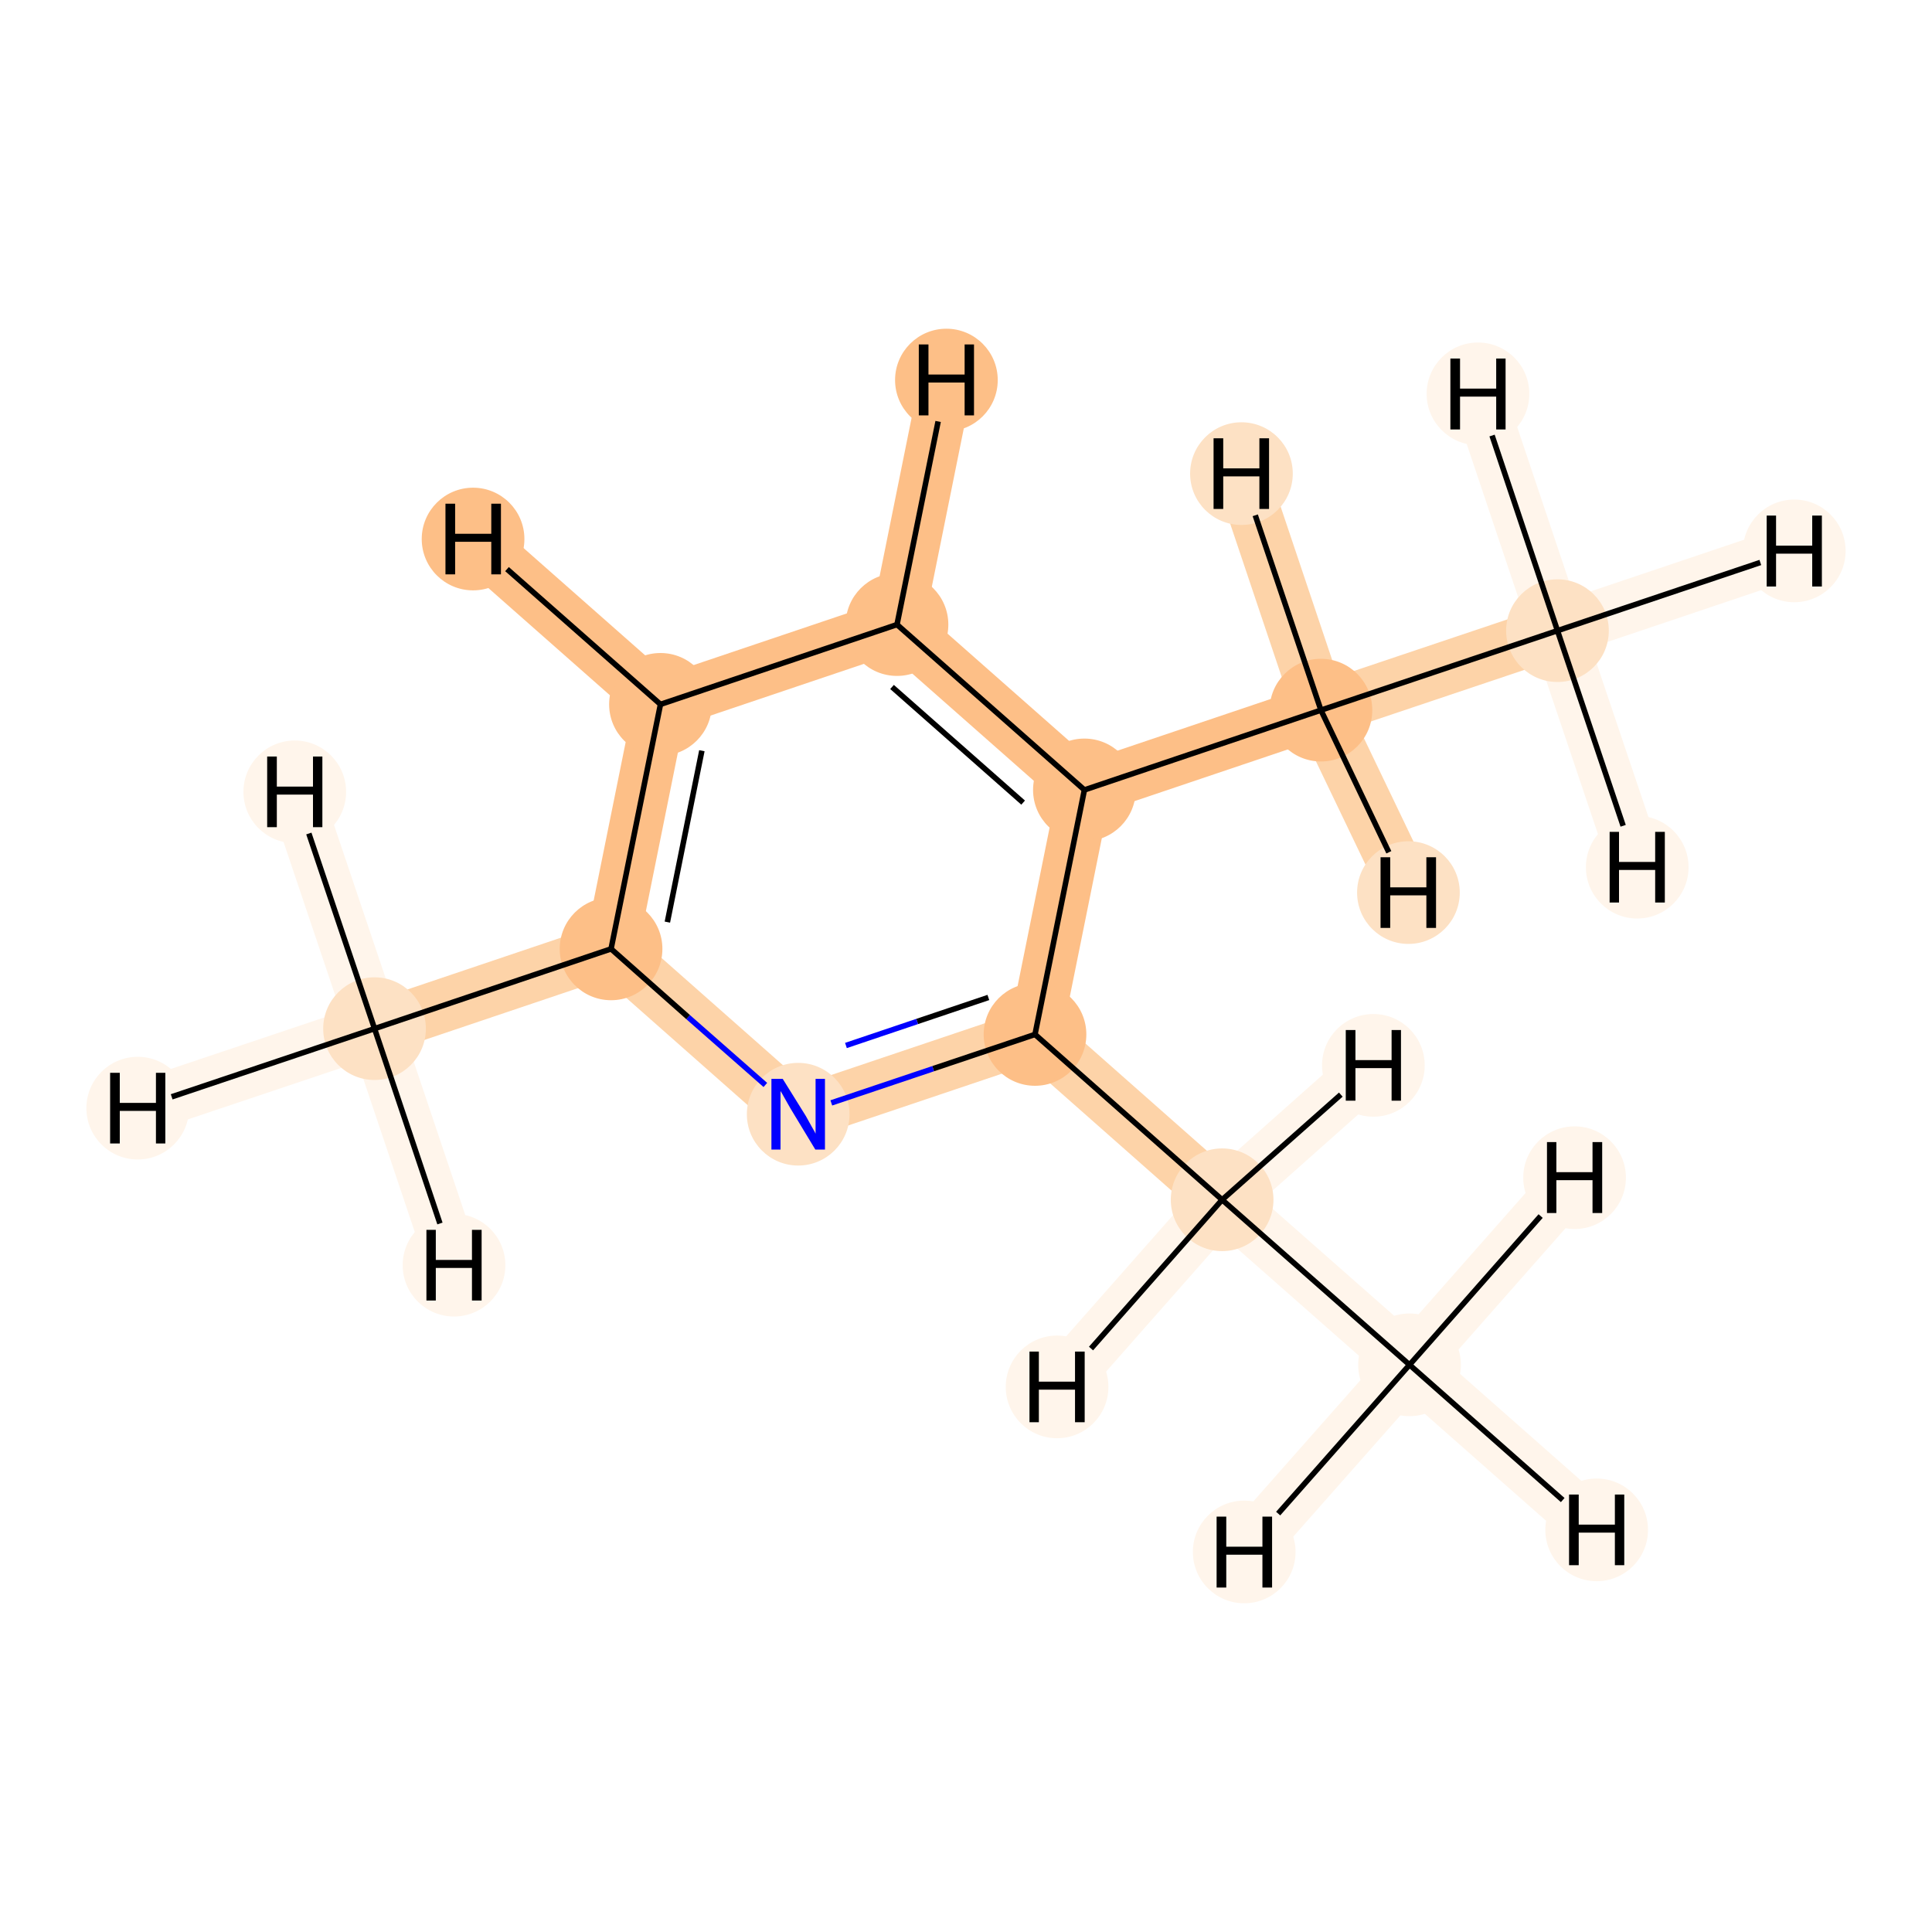 <?xml version='1.0' encoding='iso-8859-1'?>
<svg version='1.1' baseProfile='full'
              xmlns='http://www.w3.org/2000/svg'
                      xmlns:rdkit='http://www.rdkit.org/xml'
                      xmlns:xlink='http://www.w3.org/1999/xlink'
                  xml:space='preserve'
width='700px' height='700px' viewBox='0 0 700 700'>
<!-- END OF HEADER -->
<rect style='opacity:1.0;fill:#FFFFFF;stroke:none' width='700.0' height='700.0' x='0.0' y='0.0'> </rect>
<path d='M 510.7,494.5 L 442.8,434.7' style='fill:none;fill-rule:evenodd;stroke:#FFF5EB;stroke-width:19.3px;stroke-linecap:butt;stroke-linejoin:miter;stroke-opacity:1' />
<path d='M 510.7,494.5 L 578.5,554.3' style='fill:none;fill-rule:evenodd;stroke:#FFF5EB;stroke-width:19.3px;stroke-linecap:butt;stroke-linejoin:miter;stroke-opacity:1' />
<path d='M 510.7,494.5 L 450.8,562.3' style='fill:none;fill-rule:evenodd;stroke:#FFF5EB;stroke-width:19.3px;stroke-linecap:butt;stroke-linejoin:miter;stroke-opacity:1' />
<path d='M 510.7,494.5 L 570.5,426.7' style='fill:none;fill-rule:evenodd;stroke:#FFF5EB;stroke-width:19.3px;stroke-linecap:butt;stroke-linejoin:miter;stroke-opacity:1' />
<path d='M 442.8,434.7 L 375.0,374.8' style='fill:none;fill-rule:evenodd;stroke:#FDD3A8;stroke-width:19.3px;stroke-linecap:butt;stroke-linejoin:miter;stroke-opacity:1' />
<path d='M 442.8,434.7 L 497.6,386.0' style='fill:none;fill-rule:evenodd;stroke:#FFF5EB;stroke-width:19.3px;stroke-linecap:butt;stroke-linejoin:miter;stroke-opacity:1' />
<path d='M 442.8,434.7 L 383.0,502.5' style='fill:none;fill-rule:evenodd;stroke:#FFF5EB;stroke-width:19.3px;stroke-linecap:butt;stroke-linejoin:miter;stroke-opacity:1' />
<path d='M 375.0,374.8 L 289.2,403.7' style='fill:none;fill-rule:evenodd;stroke:#FDD3A8;stroke-width:19.3px;stroke-linecap:butt;stroke-linejoin:miter;stroke-opacity:1' />
<path d='M 375.0,374.8 L 392.9,286.2' style='fill:none;fill-rule:evenodd;stroke:#FDBF87;stroke-width:19.3px;stroke-linecap:butt;stroke-linejoin:miter;stroke-opacity:1' />
<path d='M 289.2,403.7 L 221.4,343.8' style='fill:none;fill-rule:evenodd;stroke:#FDD3A8;stroke-width:19.3px;stroke-linecap:butt;stroke-linejoin:miter;stroke-opacity:1' />
<path d='M 221.4,343.8 L 135.7,372.7' style='fill:none;fill-rule:evenodd;stroke:#FDD3A8;stroke-width:19.3px;stroke-linecap:butt;stroke-linejoin:miter;stroke-opacity:1' />
<path d='M 221.4,343.8 L 239.3,255.2' style='fill:none;fill-rule:evenodd;stroke:#FDBF87;stroke-width:19.3px;stroke-linecap:butt;stroke-linejoin:miter;stroke-opacity:1' />
<path d='M 135.7,372.7 L 49.9,401.5' style='fill:none;fill-rule:evenodd;stroke:#FFF5EB;stroke-width:19.3px;stroke-linecap:butt;stroke-linejoin:miter;stroke-opacity:1' />
<path d='M 135.7,372.7 L 106.8,286.9' style='fill:none;fill-rule:evenodd;stroke:#FFF5EB;stroke-width:19.3px;stroke-linecap:butt;stroke-linejoin:miter;stroke-opacity:1' />
<path d='M 135.7,372.7 L 164.5,458.4' style='fill:none;fill-rule:evenodd;stroke:#FFF5EB;stroke-width:19.3px;stroke-linecap:butt;stroke-linejoin:miter;stroke-opacity:1' />
<path d='M 239.3,255.2 L 325.0,226.3' style='fill:none;fill-rule:evenodd;stroke:#FDBF87;stroke-width:19.3px;stroke-linecap:butt;stroke-linejoin:miter;stroke-opacity:1' />
<path d='M 239.3,255.2 L 171.4,195.3' style='fill:none;fill-rule:evenodd;stroke:#FDBF87;stroke-width:19.3px;stroke-linecap:butt;stroke-linejoin:miter;stroke-opacity:1' />
<path d='M 325.0,226.3 L 392.9,286.2' style='fill:none;fill-rule:evenodd;stroke:#FDBF87;stroke-width:19.3px;stroke-linecap:butt;stroke-linejoin:miter;stroke-opacity:1' />
<path d='M 325.0,226.3 L 342.9,137.7' style='fill:none;fill-rule:evenodd;stroke:#FDBF87;stroke-width:19.3px;stroke-linecap:butt;stroke-linejoin:miter;stroke-opacity:1' />
<path d='M 392.9,286.2 L 478.6,257.3' style='fill:none;fill-rule:evenodd;stroke:#FDBF87;stroke-width:19.3px;stroke-linecap:butt;stroke-linejoin:miter;stroke-opacity:1' />
<path d='M 478.6,257.3 L 564.3,228.5' style='fill:none;fill-rule:evenodd;stroke:#FDD3A8;stroke-width:19.3px;stroke-linecap:butt;stroke-linejoin:miter;stroke-opacity:1' />
<path d='M 478.6,257.3 L 510.3,323.4' style='fill:none;fill-rule:evenodd;stroke:#FDD3A8;stroke-width:19.3px;stroke-linecap:butt;stroke-linejoin:miter;stroke-opacity:1' />
<path d='M 478.6,257.3 L 449.8,171.6' style='fill:none;fill-rule:evenodd;stroke:#FDD3A8;stroke-width:19.3px;stroke-linecap:butt;stroke-linejoin:miter;stroke-opacity:1' />
<path d='M 564.3,228.5 L 650.1,199.6' style='fill:none;fill-rule:evenodd;stroke:#FFF5EB;stroke-width:19.3px;stroke-linecap:butt;stroke-linejoin:miter;stroke-opacity:1' />
<path d='M 564.3,228.5 L 535.5,142.7' style='fill:none;fill-rule:evenodd;stroke:#FFF5EB;stroke-width:19.3px;stroke-linecap:butt;stroke-linejoin:miter;stroke-opacity:1' />
<path d='M 564.3,228.5 L 593.2,314.2' style='fill:none;fill-rule:evenodd;stroke:#FFF5EB;stroke-width:19.3px;stroke-linecap:butt;stroke-linejoin:miter;stroke-opacity:1' />
<ellipse cx='510.7' cy='494.5' rx='18.1' ry='18.1'  style='fill:#FFF5EB;fill-rule:evenodd;stroke:#FFF5EB;stroke-width:1.0px;stroke-linecap:butt;stroke-linejoin:miter;stroke-opacity:1' />
<ellipse cx='442.8' cy='434.7' rx='18.1' ry='18.1'  style='fill:#FDE1C4;fill-rule:evenodd;stroke:#FDE1C4;stroke-width:1.0px;stroke-linecap:butt;stroke-linejoin:miter;stroke-opacity:1' />
<ellipse cx='375.0' cy='374.8' rx='18.1' ry='18.1'  style='fill:#FDBF87;fill-rule:evenodd;stroke:#FDBF87;stroke-width:1.0px;stroke-linecap:butt;stroke-linejoin:miter;stroke-opacity:1' />
<ellipse cx='289.2' cy='403.7' rx='18.1' ry='18.1'  style='fill:#FDE1C4;fill-rule:evenodd;stroke:#FDE1C4;stroke-width:1.0px;stroke-linecap:butt;stroke-linejoin:miter;stroke-opacity:1' />
<ellipse cx='221.4' cy='343.8' rx='18.1' ry='18.1'  style='fill:#FDBF87;fill-rule:evenodd;stroke:#FDBF87;stroke-width:1.0px;stroke-linecap:butt;stroke-linejoin:miter;stroke-opacity:1' />
<ellipse cx='135.7' cy='372.7' rx='18.1' ry='18.1'  style='fill:#FDE1C4;fill-rule:evenodd;stroke:#FDE1C4;stroke-width:1.0px;stroke-linecap:butt;stroke-linejoin:miter;stroke-opacity:1' />
<ellipse cx='239.3' cy='255.2' rx='18.1' ry='18.1'  style='fill:#FDBF87;fill-rule:evenodd;stroke:#FDBF87;stroke-width:1.0px;stroke-linecap:butt;stroke-linejoin:miter;stroke-opacity:1' />
<ellipse cx='325.0' cy='226.3' rx='18.1' ry='18.1'  style='fill:#FDBF87;fill-rule:evenodd;stroke:#FDBF87;stroke-width:1.0px;stroke-linecap:butt;stroke-linejoin:miter;stroke-opacity:1' />
<ellipse cx='392.9' cy='286.2' rx='18.1' ry='18.1'  style='fill:#FDBF87;fill-rule:evenodd;stroke:#FDBF87;stroke-width:1.0px;stroke-linecap:butt;stroke-linejoin:miter;stroke-opacity:1' />
<ellipse cx='478.6' cy='257.3' rx='18.1' ry='18.1'  style='fill:#FDBF87;fill-rule:evenodd;stroke:#FDBF87;stroke-width:1.0px;stroke-linecap:butt;stroke-linejoin:miter;stroke-opacity:1' />
<ellipse cx='564.3' cy='228.5' rx='18.1' ry='18.1'  style='fill:#FDE1C4;fill-rule:evenodd;stroke:#FDE1C4;stroke-width:1.0px;stroke-linecap:butt;stroke-linejoin:miter;stroke-opacity:1' />
<ellipse cx='578.5' cy='554.3' rx='18.1' ry='18.1'  style='fill:#FFF5EB;fill-rule:evenodd;stroke:#FFF5EB;stroke-width:1.0px;stroke-linecap:butt;stroke-linejoin:miter;stroke-opacity:1' />
<ellipse cx='450.8' cy='562.3' rx='18.1' ry='18.1'  style='fill:#FFF5EB;fill-rule:evenodd;stroke:#FFF5EB;stroke-width:1.0px;stroke-linecap:butt;stroke-linejoin:miter;stroke-opacity:1' />
<ellipse cx='570.5' cy='426.7' rx='18.1' ry='18.1'  style='fill:#FFF5EB;fill-rule:evenodd;stroke:#FFF5EB;stroke-width:1.0px;stroke-linecap:butt;stroke-linejoin:miter;stroke-opacity:1' />
<ellipse cx='497.6' cy='386.0' rx='18.1' ry='18.1'  style='fill:#FFF5EB;fill-rule:evenodd;stroke:#FFF5EB;stroke-width:1.0px;stroke-linecap:butt;stroke-linejoin:miter;stroke-opacity:1' />
<ellipse cx='383.0' cy='502.5' rx='18.1' ry='18.1'  style='fill:#FFF5EB;fill-rule:evenodd;stroke:#FFF5EB;stroke-width:1.0px;stroke-linecap:butt;stroke-linejoin:miter;stroke-opacity:1' />
<ellipse cx='49.9' cy='401.5' rx='18.1' ry='18.1'  style='fill:#FFF5EB;fill-rule:evenodd;stroke:#FFF5EB;stroke-width:1.0px;stroke-linecap:butt;stroke-linejoin:miter;stroke-opacity:1' />
<ellipse cx='106.8' cy='286.9' rx='18.1' ry='18.1'  style='fill:#FFF5EB;fill-rule:evenodd;stroke:#FFF5EB;stroke-width:1.0px;stroke-linecap:butt;stroke-linejoin:miter;stroke-opacity:1' />
<ellipse cx='164.5' cy='458.4' rx='18.1' ry='18.1'  style='fill:#FFF5EB;fill-rule:evenodd;stroke:#FFF5EB;stroke-width:1.0px;stroke-linecap:butt;stroke-linejoin:miter;stroke-opacity:1' />
<ellipse cx='171.4' cy='195.3' rx='18.1' ry='18.1'  style='fill:#FDBF87;fill-rule:evenodd;stroke:#FDBF87;stroke-width:1.0px;stroke-linecap:butt;stroke-linejoin:miter;stroke-opacity:1' />
<ellipse cx='342.9' cy='137.7' rx='18.1' ry='18.1'  style='fill:#FDBF87;fill-rule:evenodd;stroke:#FDBF87;stroke-width:1.0px;stroke-linecap:butt;stroke-linejoin:miter;stroke-opacity:1' />
<ellipse cx='510.3' cy='323.4' rx='18.1' ry='18.1'  style='fill:#FDE1C4;fill-rule:evenodd;stroke:#FDE1C4;stroke-width:1.0px;stroke-linecap:butt;stroke-linejoin:miter;stroke-opacity:1' />
<ellipse cx='449.8' cy='171.6' rx='18.1' ry='18.1'  style='fill:#FDE1C4;fill-rule:evenodd;stroke:#FDE1C4;stroke-width:1.0px;stroke-linecap:butt;stroke-linejoin:miter;stroke-opacity:1' />
<ellipse cx='650.1' cy='199.6' rx='18.1' ry='18.1'  style='fill:#FFF5EB;fill-rule:evenodd;stroke:#FFF5EB;stroke-width:1.0px;stroke-linecap:butt;stroke-linejoin:miter;stroke-opacity:1' />
<ellipse cx='535.5' cy='142.7' rx='18.1' ry='18.1'  style='fill:#FFF5EB;fill-rule:evenodd;stroke:#FFF5EB;stroke-width:1.0px;stroke-linecap:butt;stroke-linejoin:miter;stroke-opacity:1' />
<ellipse cx='593.2' cy='314.2' rx='18.1' ry='18.1'  style='fill:#FFF5EB;fill-rule:evenodd;stroke:#FFF5EB;stroke-width:1.0px;stroke-linecap:butt;stroke-linejoin:miter;stroke-opacity:1' />
<path class='bond-0 atom-0 atom-1' d='M 510.7,494.5 L 442.8,434.7' style='fill:none;fill-rule:evenodd;stroke:#000000;stroke-width:2.0px;stroke-linecap:butt;stroke-linejoin:miter;stroke-opacity:1' />
<path class='bond-11 atom-0 atom-11' d='M 510.7,494.5 L 566.2,543.5' style='fill:none;fill-rule:evenodd;stroke:#000000;stroke-width:2.0px;stroke-linecap:butt;stroke-linejoin:miter;stroke-opacity:1' />
<path class='bond-12 atom-0 atom-12' d='M 510.7,494.5 L 463.1,548.4' style='fill:none;fill-rule:evenodd;stroke:#000000;stroke-width:2.0px;stroke-linecap:butt;stroke-linejoin:miter;stroke-opacity:1' />
<path class='bond-13 atom-0 atom-13' d='M 510.7,494.5 L 558.2,440.6' style='fill:none;fill-rule:evenodd;stroke:#000000;stroke-width:2.0px;stroke-linecap:butt;stroke-linejoin:miter;stroke-opacity:1' />
<path class='bond-1 atom-1 atom-2' d='M 442.8,434.7 L 375.0,374.8' style='fill:none;fill-rule:evenodd;stroke:#000000;stroke-width:2.0px;stroke-linecap:butt;stroke-linejoin:miter;stroke-opacity:1' />
<path class='bond-14 atom-1 atom-14' d='M 442.8,434.7 L 485.8,396.6' style='fill:none;fill-rule:evenodd;stroke:#000000;stroke-width:2.0px;stroke-linecap:butt;stroke-linejoin:miter;stroke-opacity:1' />
<path class='bond-15 atom-1 atom-15' d='M 442.8,434.7 L 395.3,488.6' style='fill:none;fill-rule:evenodd;stroke:#000000;stroke-width:2.0px;stroke-linecap:butt;stroke-linejoin:miter;stroke-opacity:1' />
<path class='bond-2 atom-2 atom-3' d='M 375.0,374.8 L 338.1,387.2' style='fill:none;fill-rule:evenodd;stroke:#000000;stroke-width:2.0px;stroke-linecap:butt;stroke-linejoin:miter;stroke-opacity:1' />
<path class='bond-2 atom-2 atom-3' d='M 338.1,387.2 L 301.2,399.6' style='fill:none;fill-rule:evenodd;stroke:#0000FF;stroke-width:2.0px;stroke-linecap:butt;stroke-linejoin:miter;stroke-opacity:1' />
<path class='bond-2 atom-2 atom-3' d='M 358.1,361.4 L 332.3,370.1' style='fill:none;fill-rule:evenodd;stroke:#000000;stroke-width:2.0px;stroke-linecap:butt;stroke-linejoin:miter;stroke-opacity:1' />
<path class='bond-2 atom-2 atom-3' d='M 332.3,370.1 L 306.5,378.8' style='fill:none;fill-rule:evenodd;stroke:#0000FF;stroke-width:2.0px;stroke-linecap:butt;stroke-linejoin:miter;stroke-opacity:1' />
<path class='bond-10 atom-8 atom-2' d='M 392.9,286.2 L 375.0,374.8' style='fill:none;fill-rule:evenodd;stroke:#000000;stroke-width:2.0px;stroke-linecap:butt;stroke-linejoin:miter;stroke-opacity:1' />
<path class='bond-3 atom-3 atom-4' d='M 277.3,393.1 L 249.3,368.5' style='fill:none;fill-rule:evenodd;stroke:#0000FF;stroke-width:2.0px;stroke-linecap:butt;stroke-linejoin:miter;stroke-opacity:1' />
<path class='bond-3 atom-3 atom-4' d='M 249.3,368.5 L 221.4,343.8' style='fill:none;fill-rule:evenodd;stroke:#000000;stroke-width:2.0px;stroke-linecap:butt;stroke-linejoin:miter;stroke-opacity:1' />
<path class='bond-4 atom-4 atom-5' d='M 221.4,343.8 L 135.7,372.7' style='fill:none;fill-rule:evenodd;stroke:#000000;stroke-width:2.0px;stroke-linecap:butt;stroke-linejoin:miter;stroke-opacity:1' />
<path class='bond-5 atom-4 atom-6' d='M 221.4,343.8 L 239.3,255.2' style='fill:none;fill-rule:evenodd;stroke:#000000;stroke-width:2.0px;stroke-linecap:butt;stroke-linejoin:miter;stroke-opacity:1' />
<path class='bond-5 atom-4 atom-6' d='M 241.8,334.1 L 254.3,272.0' style='fill:none;fill-rule:evenodd;stroke:#000000;stroke-width:2.0px;stroke-linecap:butt;stroke-linejoin:miter;stroke-opacity:1' />
<path class='bond-16 atom-5 atom-16' d='M 135.7,372.7 L 62.2,397.4' style='fill:none;fill-rule:evenodd;stroke:#000000;stroke-width:2.0px;stroke-linecap:butt;stroke-linejoin:miter;stroke-opacity:1' />
<path class='bond-17 atom-5 atom-17' d='M 135.7,372.7 L 111.9,302.0' style='fill:none;fill-rule:evenodd;stroke:#000000;stroke-width:2.0px;stroke-linecap:butt;stroke-linejoin:miter;stroke-opacity:1' />
<path class='bond-18 atom-5 atom-18' d='M 135.7,372.7 L 159.4,443.3' style='fill:none;fill-rule:evenodd;stroke:#000000;stroke-width:2.0px;stroke-linecap:butt;stroke-linejoin:miter;stroke-opacity:1' />
<path class='bond-6 atom-6 atom-7' d='M 239.3,255.2 L 325.0,226.3' style='fill:none;fill-rule:evenodd;stroke:#000000;stroke-width:2.0px;stroke-linecap:butt;stroke-linejoin:miter;stroke-opacity:1' />
<path class='bond-19 atom-6 atom-19' d='M 239.3,255.2 L 183.7,206.2' style='fill:none;fill-rule:evenodd;stroke:#000000;stroke-width:2.0px;stroke-linecap:butt;stroke-linejoin:miter;stroke-opacity:1' />
<path class='bond-7 atom-7 atom-8' d='M 325.0,226.3 L 392.9,286.2' style='fill:none;fill-rule:evenodd;stroke:#000000;stroke-width:2.0px;stroke-linecap:butt;stroke-linejoin:miter;stroke-opacity:1' />
<path class='bond-7 atom-7 atom-8' d='M 323.2,248.9 L 370.7,290.8' style='fill:none;fill-rule:evenodd;stroke:#000000;stroke-width:2.0px;stroke-linecap:butt;stroke-linejoin:miter;stroke-opacity:1' />
<path class='bond-20 atom-7 atom-20' d='M 325.0,226.3 L 339.9,152.7' style='fill:none;fill-rule:evenodd;stroke:#000000;stroke-width:2.0px;stroke-linecap:butt;stroke-linejoin:miter;stroke-opacity:1' />
<path class='bond-8 atom-8 atom-9' d='M 392.9,286.2 L 478.6,257.3' style='fill:none;fill-rule:evenodd;stroke:#000000;stroke-width:2.0px;stroke-linecap:butt;stroke-linejoin:miter;stroke-opacity:1' />
<path class='bond-9 atom-9 atom-10' d='M 478.6,257.3 L 564.3,228.5' style='fill:none;fill-rule:evenodd;stroke:#000000;stroke-width:2.0px;stroke-linecap:butt;stroke-linejoin:miter;stroke-opacity:1' />
<path class='bond-21 atom-9 atom-21' d='M 478.6,257.3 L 503.2,308.8' style='fill:none;fill-rule:evenodd;stroke:#000000;stroke-width:2.0px;stroke-linecap:butt;stroke-linejoin:miter;stroke-opacity:1' />
<path class='bond-22 atom-9 atom-22' d='M 478.6,257.3 L 454.8,186.7' style='fill:none;fill-rule:evenodd;stroke:#000000;stroke-width:2.0px;stroke-linecap:butt;stroke-linejoin:miter;stroke-opacity:1' />
<path class='bond-23 atom-10 atom-23' d='M 564.3,228.5 L 637.8,203.8' style='fill:none;fill-rule:evenodd;stroke:#000000;stroke-width:2.0px;stroke-linecap:butt;stroke-linejoin:miter;stroke-opacity:1' />
<path class='bond-24 atom-10 atom-24' d='M 564.3,228.5 L 540.6,157.8' style='fill:none;fill-rule:evenodd;stroke:#000000;stroke-width:2.0px;stroke-linecap:butt;stroke-linejoin:miter;stroke-opacity:1' />
<path class='bond-25 atom-10 atom-25' d='M 564.3,228.5 L 588.1,299.2' style='fill:none;fill-rule:evenodd;stroke:#000000;stroke-width:2.0px;stroke-linecap:butt;stroke-linejoin:miter;stroke-opacity:1' />
<path  class='atom-3' d='M 283.6 390.9
L 292.0 404.4
Q 292.8 405.8, 294.1 408.2
Q 295.5 410.6, 295.5 410.8
L 295.5 390.9
L 298.9 390.9
L 298.9 416.5
L 295.4 416.5
L 286.4 401.6
Q 285.4 399.9, 284.3 397.9
Q 283.2 395.9, 282.8 395.3
L 282.8 416.5
L 279.5 416.5
L 279.5 390.9
L 283.6 390.9
' fill='#0000FF'/>
<path  class='atom-11' d='M 568.5 541.5
L 572.0 541.5
L 572.0 552.4
L 585.1 552.4
L 585.1 541.5
L 588.5 541.5
L 588.5 567.1
L 585.1 567.1
L 585.1 555.3
L 572.0 555.3
L 572.0 567.1
L 568.5 567.1
L 568.5 541.5
' fill='#000000'/>
<path  class='atom-12' d='M 440.8 549.5
L 444.3 549.5
L 444.3 560.4
L 457.4 560.4
L 457.4 549.5
L 460.9 549.5
L 460.9 575.2
L 457.4 575.2
L 457.4 563.3
L 444.3 563.3
L 444.3 575.2
L 440.8 575.2
L 440.8 549.5
' fill='#000000'/>
<path  class='atom-13' d='M 560.5 413.8
L 563.9 413.8
L 563.9 424.7
L 577.0 424.7
L 577.0 413.8
L 580.5 413.8
L 580.5 439.5
L 577.0 439.5
L 577.0 427.6
L 563.9 427.6
L 563.9 439.5
L 560.5 439.5
L 560.5 413.8
' fill='#000000'/>
<path  class='atom-14' d='M 487.6 373.2
L 491.1 373.2
L 491.1 384.1
L 504.2 384.1
L 504.2 373.2
L 507.6 373.2
L 507.6 398.8
L 504.2 398.8
L 504.2 387.0
L 491.1 387.0
L 491.1 398.8
L 487.6 398.8
L 487.6 373.2
' fill='#000000'/>
<path  class='atom-15' d='M 373.0 489.7
L 376.4 489.7
L 376.4 500.6
L 389.5 500.6
L 389.5 489.7
L 393.0 489.7
L 393.0 515.3
L 389.5 515.3
L 389.5 503.5
L 376.4 503.5
L 376.4 515.3
L 373.0 515.3
L 373.0 489.7
' fill='#000000'/>
<path  class='atom-16' d='M 39.9 388.7
L 43.4 388.7
L 43.4 399.6
L 56.5 399.6
L 56.5 388.7
L 59.9 388.7
L 59.9 414.3
L 56.5 414.3
L 56.5 402.5
L 43.4 402.5
L 43.4 414.3
L 39.9 414.3
L 39.9 388.7
' fill='#000000'/>
<path  class='atom-17' d='M 96.8 274.1
L 100.3 274.1
L 100.3 285.0
L 113.4 285.0
L 113.4 274.1
L 116.8 274.1
L 116.8 299.7
L 113.4 299.7
L 113.4 287.9
L 100.3 287.9
L 100.3 299.7
L 96.8 299.7
L 96.8 274.1
' fill='#000000'/>
<path  class='atom-18' d='M 154.5 445.6
L 157.9 445.6
L 157.9 456.5
L 171.0 456.5
L 171.0 445.6
L 174.5 445.6
L 174.5 471.2
L 171.0 471.2
L 171.0 459.4
L 157.9 459.4
L 157.9 471.2
L 154.5 471.2
L 154.5 445.6
' fill='#000000'/>
<path  class='atom-19' d='M 161.4 182.5
L 164.9 182.5
L 164.9 193.4
L 178.0 193.4
L 178.0 182.5
L 181.5 182.5
L 181.5 208.1
L 178.0 208.1
L 178.0 196.3
L 164.9 196.3
L 164.9 208.1
L 161.4 208.1
L 161.4 182.5
' fill='#000000'/>
<path  class='atom-20' d='M 332.9 124.8
L 336.4 124.8
L 336.4 135.7
L 349.5 135.7
L 349.5 124.8
L 352.9 124.8
L 352.9 150.5
L 349.5 150.5
L 349.5 138.6
L 336.4 138.6
L 336.4 150.5
L 332.9 150.5
L 332.9 124.8
' fill='#000000'/>
<path  class='atom-21' d='M 500.2 310.6
L 503.7 310.6
L 503.7 321.5
L 516.8 321.5
L 516.8 310.6
L 520.3 310.6
L 520.3 336.2
L 516.8 336.2
L 516.8 324.4
L 503.7 324.4
L 503.7 336.2
L 500.2 336.2
L 500.2 310.6
' fill='#000000'/>
<path  class='atom-22' d='M 439.7 158.8
L 443.2 158.8
L 443.2 169.7
L 456.3 169.7
L 456.3 158.8
L 459.8 158.8
L 459.8 184.4
L 456.3 184.4
L 456.3 172.6
L 443.2 172.6
L 443.2 184.4
L 439.7 184.4
L 439.7 158.8
' fill='#000000'/>
<path  class='atom-23' d='M 640.1 186.8
L 643.5 186.8
L 643.5 197.7
L 656.6 197.7
L 656.6 186.8
L 660.1 186.8
L 660.1 212.5
L 656.6 212.5
L 656.6 200.6
L 643.5 200.6
L 643.5 212.5
L 640.1 212.5
L 640.1 186.8
' fill='#000000'/>
<path  class='atom-24' d='M 525.5 129.9
L 529.0 129.9
L 529.0 140.8
L 542.1 140.8
L 542.1 129.9
L 545.5 129.9
L 545.5 155.6
L 542.1 155.6
L 542.1 143.7
L 529.0 143.7
L 529.0 155.6
L 525.5 155.6
L 525.5 129.9
' fill='#000000'/>
<path  class='atom-25' d='M 583.2 301.4
L 586.6 301.4
L 586.6 312.3
L 599.7 312.3
L 599.7 301.4
L 603.2 301.4
L 603.2 327.0
L 599.7 327.0
L 599.7 315.2
L 586.6 315.2
L 586.6 327.0
L 583.2 327.0
L 583.2 301.4
' fill='#000000'/>
</svg>
